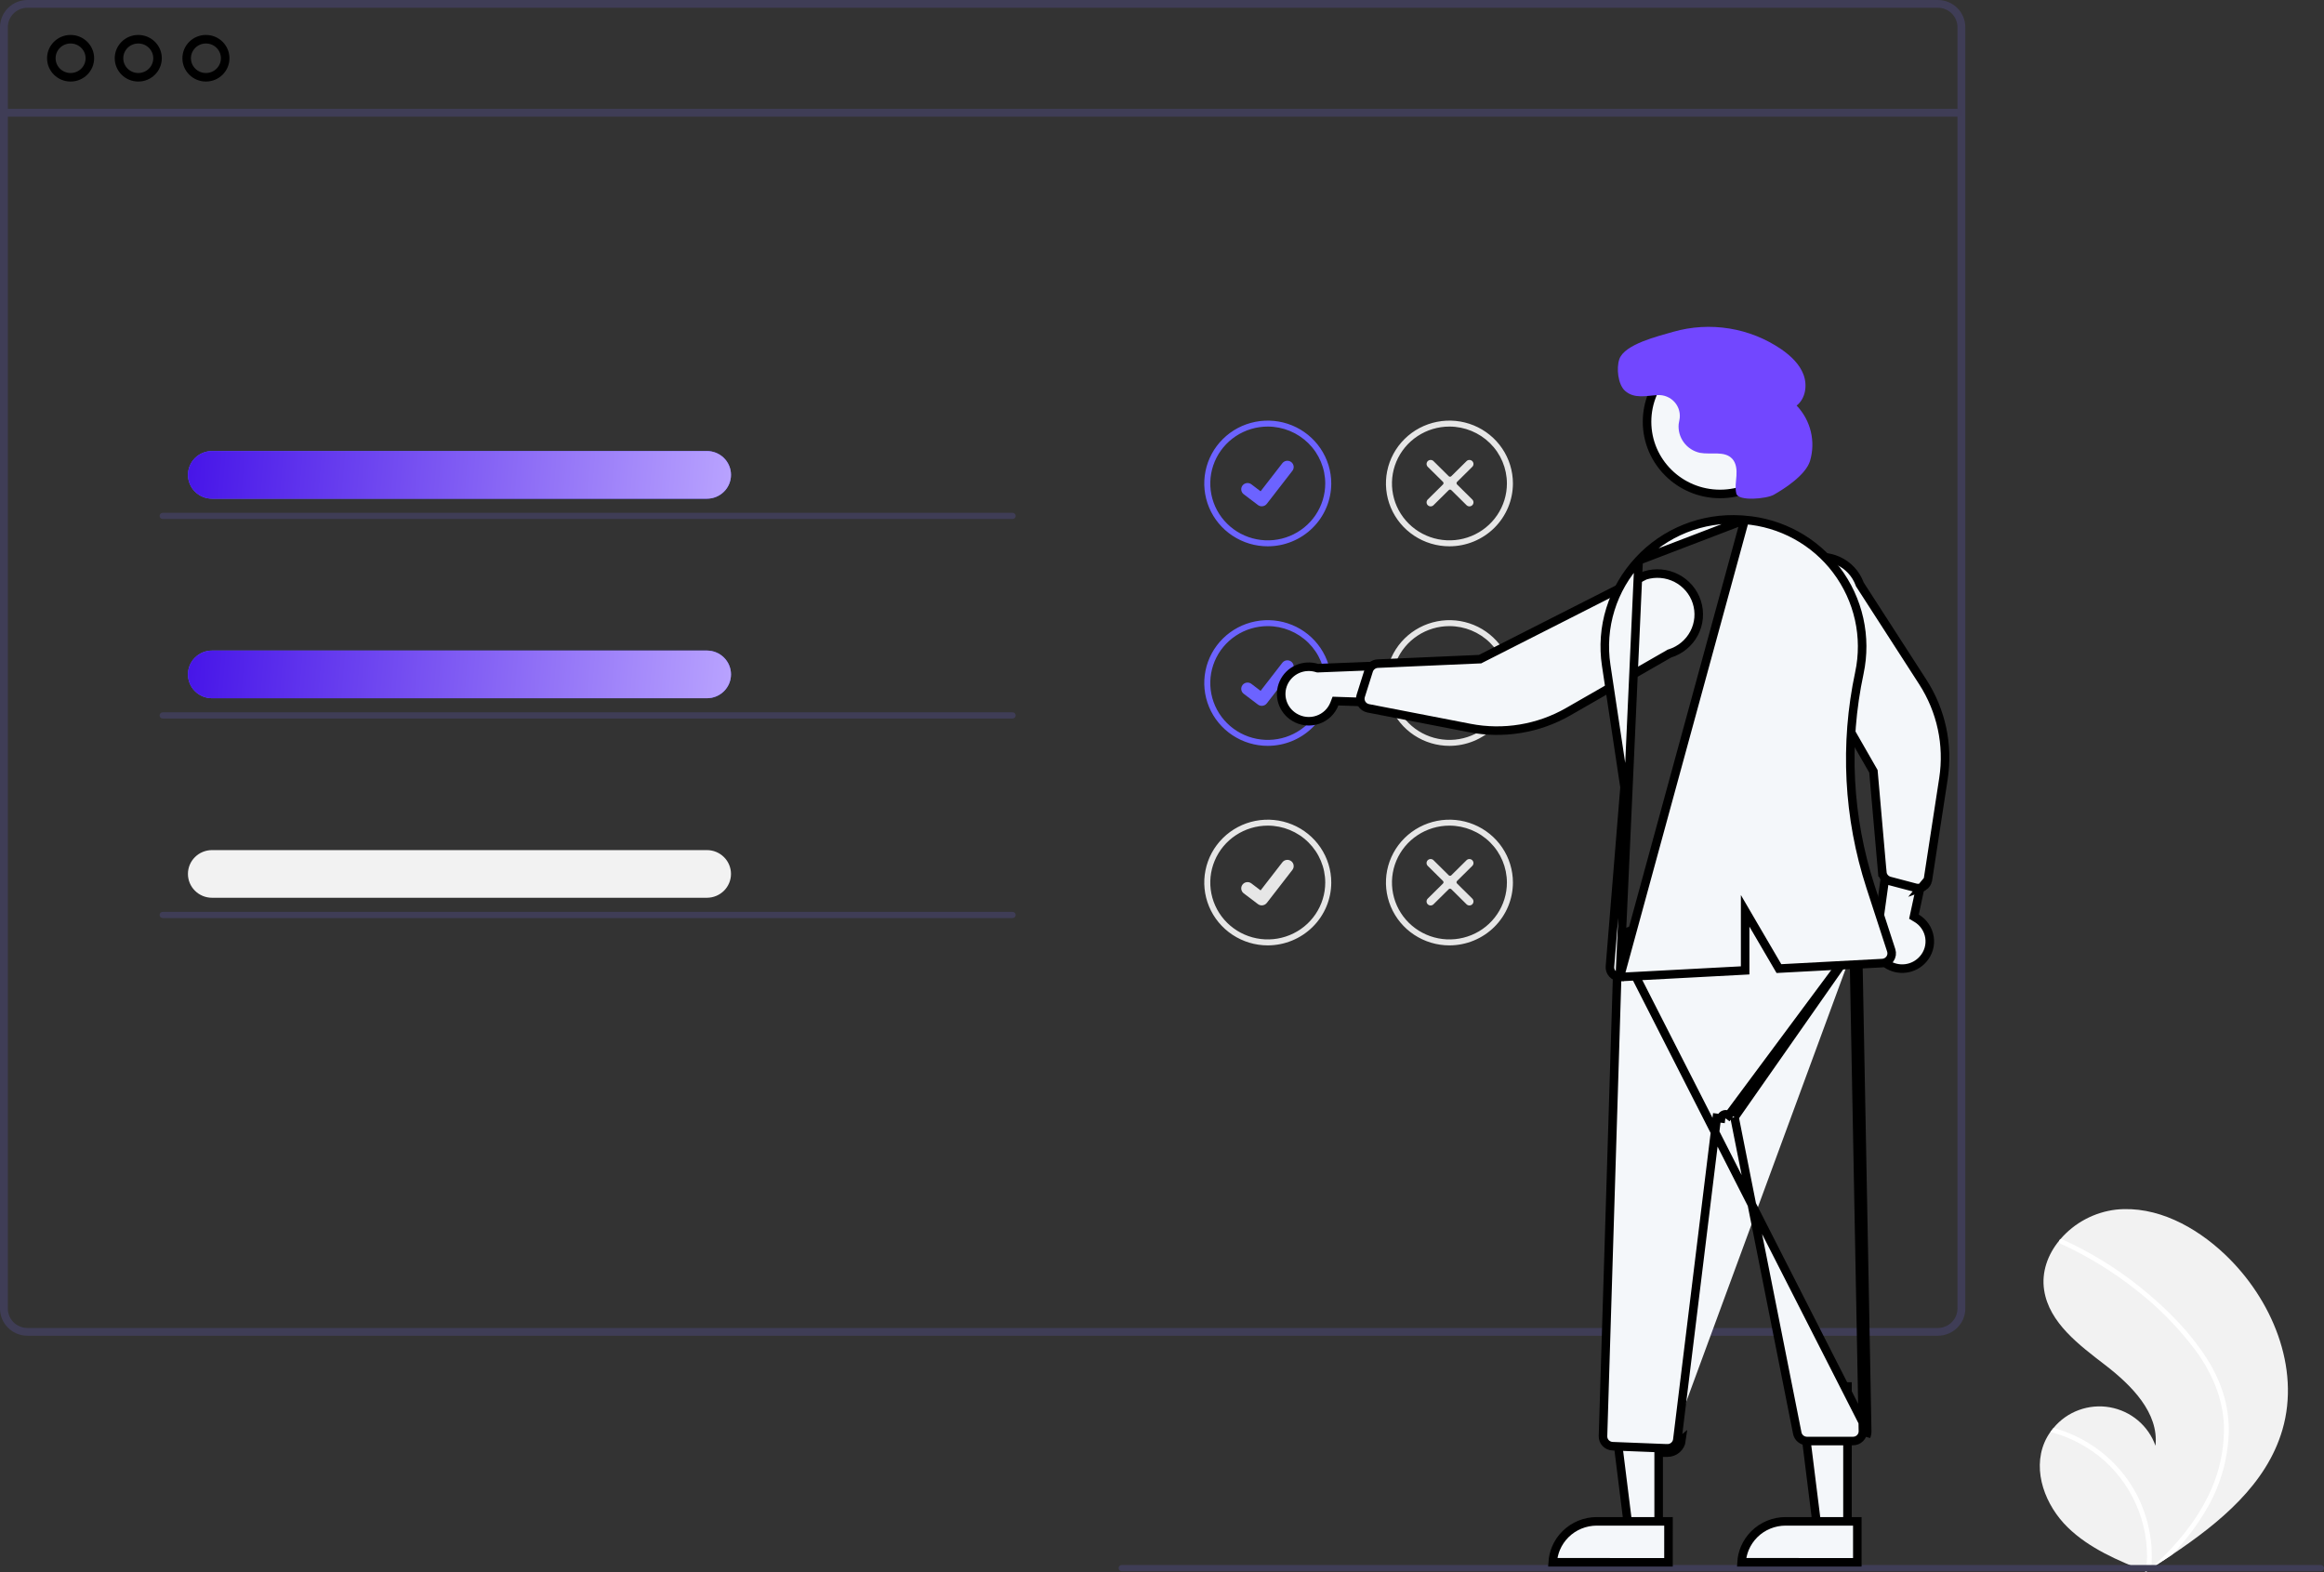 <svg width="136" height="92" viewBox="0 0 136 92" fill="none" xmlns="http://www.w3.org/2000/svg">
<rect x="0" y="0" width="136" height="92" fill="#333333" stroke="none"/>
<g id="undraw_Preferences_re_49in 1" clip-path="url(#clip0_55_1566)">
<path id="Vector" d="M133.568 83.662C132.638 86.857 129.921 89.094 127.087 90.994C126.691 91.259 126.295 91.518 125.899 91.771C125.897 91.772 125.894 91.775 125.891 91.776C125.872 91.788 125.853 91.8 125.835 91.813C125.753 91.865 125.672 91.917 125.591 91.968L125.635 91.988C125.635 91.988 125.679 92.011 125.631 91.992C125.617 91.986 125.602 91.981 125.588 91.975C123.941 91.317 122.266 90.612 121.004 89.38C119.695 88.102 118.93 86.097 119.639 84.417C119.732 84.197 119.85 83.988 119.99 83.793C120.047 83.712 120.109 83.634 120.174 83.558C120.564 83.085 121.075 82.725 121.654 82.513C122.232 82.301 122.857 82.245 123.465 82.351C124.072 82.458 124.64 82.722 125.11 83.118C125.58 83.513 125.935 84.026 126.138 84.602C126.346 82.683 124.748 81.076 123.21 79.89C121.671 78.705 119.922 77.414 119.624 75.505C119.458 74.444 119.831 73.415 120.511 72.589C120.532 72.564 120.553 72.539 120.574 72.514C121.401 71.552 122.565 70.934 123.832 70.784C126.192 70.542 128.484 71.778 130.198 73.402C132.958 76.015 134.626 80.029 133.568 83.662Z" fill="#F2F2F2"/>
<path id="Vector_2" d="M129.132 79.483C129.585 80.181 129.933 80.94 130.165 81.737C130.36 82.449 130.448 83.186 130.423 83.924C130.36 85.442 129.93 86.923 129.168 88.242C128.594 89.242 127.895 90.167 127.087 90.994C126.691 91.26 126.295 91.519 125.899 91.772C125.897 91.773 125.894 91.776 125.891 91.777C125.872 91.789 125.853 91.801 125.835 91.813C125.753 91.865 125.672 91.918 125.591 91.969C125.591 91.969 125.679 92.012 125.631 91.993C125.617 91.987 125.602 91.981 125.588 91.975C125.735 90.778 125.591 89.563 125.166 88.432C124.742 87.301 124.049 86.288 123.148 85.476C122.244 84.677 121.162 84.101 119.99 83.794C120.047 83.713 120.109 83.635 120.174 83.558C120.626 83.684 121.067 83.849 121.49 84.051C123.003 84.77 124.241 85.953 125.023 87.423C125.724 88.758 126.026 90.263 125.892 91.762C125.96 91.701 126.028 91.639 126.094 91.578C127.345 90.423 128.456 89.098 129.208 87.569C129.86 86.273 130.181 84.839 130.142 83.392C130.08 81.815 129.445 80.354 128.526 79.082C127.518 77.725 126.328 76.51 124.988 75.472C123.637 74.402 122.159 73.499 120.587 72.783C120.552 72.767 120.524 72.738 120.51 72.702C120.496 72.665 120.496 72.625 120.511 72.59C120.521 72.557 120.544 72.531 120.574 72.515C120.59 72.508 120.607 72.505 120.624 72.506C120.641 72.507 120.657 72.511 120.672 72.519C120.866 72.608 121.059 72.697 121.25 72.791C122.843 73.57 124.332 74.542 125.682 75.684C126.987 76.785 128.215 78.043 129.132 79.483Z" fill="white"/>
<path id="Vector_3" d="M113.402 2.07229e-09H1.606C1.18 0 0.772 0.168 0.471 0.466C0.17 0.764 0 1.168 0 1.59V76.575C0 76.996 0.17 77.401 0.471 77.699C0.772 77.997 1.18 78.164 1.606 78.165H113.402C113.634 78.165 113.863 78.115 114.074 78.019C114.285 77.922 114.472 77.782 114.623 77.607C114.636 77.593 114.647 77.579 114.658 77.563C114.754 77.447 114.831 77.317 114.888 77.178C114.969 76.987 115.01 76.782 115.01 76.575V1.59C115.009 1.168 114.84 0.764 114.538 0.465C114.237 0.167 113.828 -2.15073e-05 113.402 2.07229e-09ZM114.551 76.575C114.551 76.797 114.485 77.014 114.361 77.198C114.251 77.361 114.102 77.494 113.927 77.585C113.764 77.668 113.584 77.711 113.402 77.711H1.606C1.302 77.71 1.01 77.591 0.795 77.378C0.58 77.165 0.459 76.876 0.459 76.575V1.59C0.459 1.289 0.58 1 0.795 0.787C1.01 0.574 1.302 0.454 1.606 0.454H113.402C113.706 0.454 113.998 0.573 114.214 0.786C114.429 0.999 114.551 1.288 114.551 1.59V76.575Z" fill="#3F3D56"/>
<path id="Vector_4" d="M114.779 6.371H0.229V6.826H114.779V6.371Z" fill="#3F3D56"/>
<path id="Vector_5" d="M5.259 3.408C5.259 4.021 4.756 4.522 4.131 4.522C3.506 4.522 3.004 4.021 3.004 3.408C3.004 2.796 3.506 2.295 4.131 2.295C4.756 2.295 5.259 2.796 5.259 3.408Z" stroke="black" stroke-width="0.5"/>
<path id="Vector_6" d="M9.219 3.408C9.219 4.021 8.717 4.522 8.091 4.522C7.466 4.522 6.964 4.021 6.964 3.408C6.964 2.796 7.466 2.295 8.091 2.295C8.717 2.295 9.219 2.796 9.219 3.408Z" stroke="black" stroke-width="0.5"/>
<path id="Vector_7" d="M13.178 3.408C13.178 4.021 12.676 4.522 12.051 4.522C11.426 4.522 10.924 4.021 10.924 3.408C10.924 2.796 11.426 2.295 12.051 2.295C12.676 2.295 13.178 2.796 13.178 3.408Z" stroke="black" stroke-width="0.5"/>
<path id="Vector_8" d="M74.189 31.969C73.454 31.969 72.736 31.753 72.125 31.349C71.514 30.945 71.037 30.371 70.756 29.699C70.475 29.026 70.401 28.287 70.545 27.574C70.688 26.86 71.042 26.205 71.562 25.691C72.081 25.176 72.743 24.826 73.464 24.684C74.185 24.542 74.932 24.615 75.611 24.893C76.29 25.172 76.87 25.643 77.278 26.248C77.687 26.853 77.905 27.564 77.905 28.291C77.904 29.266 77.512 30.201 76.815 30.89C76.119 31.58 75.174 31.968 74.189 31.969ZM74.189 24.962C73.524 24.962 72.874 25.157 72.32 25.523C71.767 25.889 71.336 26.409 71.082 27.017C70.827 27.625 70.76 28.295 70.89 28.941C71.02 29.587 71.34 30.18 71.811 30.645C72.281 31.111 72.88 31.428 73.533 31.556C74.185 31.685 74.862 31.619 75.476 31.367C76.091 31.115 76.616 30.688 76.986 30.141C77.355 29.593 77.553 28.95 77.553 28.291C77.552 27.409 77.197 26.562 76.566 25.938C75.936 25.314 75.081 24.963 74.189 24.962Z" fill="#6C63FF"/>
<path id="Path 395" d="M73.838 29.628C73.759 29.628 73.681 29.602 73.617 29.555L73.613 29.552L72.782 28.922C72.704 28.863 72.653 28.776 72.64 28.68C72.627 28.583 72.653 28.486 72.713 28.409C72.773 28.332 72.861 28.282 72.958 28.269C73.055 28.256 73.154 28.282 73.231 28.341L73.77 28.75L75.043 27.106C75.073 27.068 75.11 27.036 75.152 27.012C75.194 26.988 75.24 26.972 75.288 26.966C75.336 26.96 75.385 26.963 75.432 26.975C75.479 26.988 75.523 27.009 75.561 27.038L75.562 27.038L75.554 27.049L75.562 27.038C75.639 27.098 75.69 27.185 75.703 27.281C75.716 27.377 75.69 27.474 75.63 27.551L74.133 29.484C74.098 29.529 74.053 29.565 74.002 29.59C73.951 29.614 73.895 29.627 73.839 29.627L73.838 29.628Z" fill="#6C63FF"/>
<path id="Vector_9" d="M84.821 31.969C84.086 31.969 83.367 31.753 82.756 31.349C82.145 30.945 81.669 30.371 81.388 29.699C81.107 29.026 81.033 28.287 81.176 27.574C81.32 26.86 81.674 26.205 82.193 25.691C82.713 25.176 83.375 24.826 84.096 24.684C84.817 24.542 85.564 24.615 86.243 24.893C86.921 25.172 87.502 25.643 87.91 26.248C88.318 26.853 88.536 27.564 88.536 28.291C88.535 29.266 88.143 30.201 87.447 30.891C86.75 31.58 85.806 31.968 84.821 31.969ZM84.821 24.962C84.155 24.962 83.505 25.157 82.952 25.523C82.399 25.889 81.968 26.409 81.713 27.017C81.459 27.625 81.392 28.295 81.522 28.941C81.651 29.587 81.972 30.18 82.442 30.645C82.913 31.111 83.512 31.428 84.164 31.556C84.817 31.685 85.493 31.619 86.108 31.367C86.722 31.115 87.248 30.688 87.617 30.141C87.987 29.593 88.184 28.95 88.184 28.291C88.183 27.408 87.828 26.562 87.198 25.938C86.567 25.314 85.712 24.963 84.821 24.962Z" fill="#E6E6E6"/>
<path id="Vector_10" d="M86.158 29.563C86.114 29.607 86.053 29.632 85.99 29.632C85.927 29.632 85.867 29.607 85.822 29.563L84.93 28.681C84.91 28.661 84.883 28.65 84.855 28.65C84.827 28.65 84.8 28.661 84.78 28.681L83.889 29.563C83.844 29.607 83.784 29.632 83.721 29.632C83.657 29.632 83.597 29.607 83.552 29.563C83.508 29.519 83.483 29.459 83.483 29.397C83.483 29.334 83.508 29.274 83.552 29.23L84.444 28.348C84.464 28.328 84.475 28.301 84.475 28.274C84.475 28.246 84.464 28.219 84.444 28.199L83.552 27.317C83.508 27.273 83.483 27.213 83.483 27.15C83.483 27.088 83.508 27.028 83.552 26.984C83.597 26.94 83.657 26.915 83.721 26.915C83.784 26.915 83.844 26.94 83.889 26.984L84.78 27.867C84.8 27.886 84.827 27.897 84.855 27.897C84.883 27.897 84.91 27.886 84.93 27.866L85.822 26.984C85.866 26.94 85.927 26.915 85.99 26.915C86.053 26.915 86.114 26.94 86.158 26.984C86.203 27.028 86.228 27.088 86.228 27.151C86.228 27.213 86.203 27.273 86.158 27.317L85.266 28.2C85.247 28.219 85.236 28.246 85.236 28.274C85.236 28.302 85.247 28.328 85.266 28.348L86.158 29.23C86.203 29.275 86.228 29.334 86.228 29.397C86.228 29.459 86.203 29.519 86.158 29.563Z" fill="#E6E6E6"/>
<path id="Vector_11" d="M74.189 43.646C73.454 43.646 72.736 43.43 72.125 43.026C71.514 42.622 71.037 42.047 70.756 41.375C70.475 40.703 70.401 39.964 70.545 39.25C70.688 38.537 71.042 37.882 71.562 37.367C72.081 36.853 72.743 36.503 73.464 36.361C74.185 36.219 74.932 36.292 75.611 36.57C76.29 36.848 76.87 37.32 77.278 37.925C77.687 38.529 77.905 39.24 77.905 39.968C77.904 40.943 77.512 41.878 76.815 42.567C76.119 43.257 75.174 43.645 74.189 43.646ZM74.189 36.639C73.524 36.639 72.874 36.834 72.32 37.2C71.767 37.566 71.336 38.086 71.082 38.694C70.827 39.302 70.76 39.972 70.89 40.617C71.02 41.263 71.34 41.856 71.811 42.322C72.281 42.788 72.88 43.105 73.533 43.233C74.185 43.362 74.862 43.296 75.476 43.044C76.091 42.792 76.616 42.365 76.986 41.818C77.355 41.27 77.553 40.626 77.553 39.968C77.552 39.085 77.197 38.239 76.566 37.615C75.936 36.991 75.081 36.64 74.189 36.639Z" fill="#6C63FF"/>
<path id="Path 395_2" d="M73.838 41.304C73.759 41.304 73.681 41.279 73.617 41.232L73.613 41.229L72.782 40.599C72.704 40.54 72.653 40.453 72.64 40.356C72.627 40.26 72.653 40.163 72.713 40.086C72.773 40.009 72.861 39.958 72.958 39.946C73.055 39.933 73.154 39.959 73.231 40.018L73.77 40.427L75.043 38.783C75.073 38.745 75.11 38.713 75.152 38.689C75.194 38.665 75.24 38.649 75.288 38.643C75.336 38.636 75.385 38.64 75.432 38.652C75.479 38.664 75.523 38.686 75.561 38.715L75.562 38.715L75.554 38.726L75.562 38.715C75.639 38.774 75.69 38.861 75.703 38.958C75.716 39.054 75.69 39.151 75.63 39.228L74.133 41.161C74.098 41.206 74.053 41.242 74.002 41.267C73.951 41.291 73.895 41.304 73.839 41.304L73.838 41.304Z" fill="#6C63FF"/>
<path id="Vector_12" d="M84.821 43.646C84.086 43.646 83.367 43.43 82.756 43.026C82.145 42.622 81.669 42.047 81.388 41.375C81.107 40.703 81.033 39.964 81.176 39.25C81.32 38.537 81.674 37.882 82.193 37.367C82.713 36.853 83.375 36.503 84.096 36.361C84.817 36.219 85.564 36.292 86.243 36.57C86.921 36.848 87.502 37.32 87.91 37.925C88.318 38.529 88.536 39.24 88.536 39.968C88.535 40.943 88.143 41.878 87.447 42.567C86.75 43.257 85.806 43.645 84.821 43.646ZM84.821 36.639C84.155 36.639 83.505 36.834 82.952 37.2C82.399 37.566 81.968 38.086 81.713 38.694C81.459 39.302 81.392 39.972 81.522 40.617C81.651 41.263 81.972 41.856 82.442 42.322C82.913 42.788 83.512 43.105 84.164 43.233C84.817 43.362 85.493 43.296 86.108 43.044C86.722 42.792 87.248 42.365 87.617 41.818C87.987 41.27 88.184 40.626 88.184 39.968C88.183 39.085 87.828 38.239 87.198 37.615C86.567 36.991 85.712 36.64 84.821 36.639Z" fill="#E6E6E6"/>
<path id="Vector_13" d="M86.158 41.24C86.113 41.284 86.053 41.309 85.99 41.309C85.927 41.309 85.866 41.284 85.822 41.24L84.93 40.358C84.91 40.338 84.883 40.327 84.855 40.327C84.827 40.327 84.8 40.338 84.78 40.358L83.888 41.24C83.844 41.284 83.783 41.309 83.72 41.309C83.657 41.309 83.597 41.284 83.552 41.24C83.507 41.196 83.482 41.136 83.482 41.074C83.482 41.011 83.507 40.951 83.552 40.907L84.444 40.025C84.463 40.005 84.475 39.978 84.475 39.95C84.475 39.923 84.464 39.896 84.444 39.876L83.552 38.994C83.507 38.95 83.482 38.89 83.482 38.827C83.482 38.765 83.507 38.705 83.552 38.661C83.597 38.617 83.657 38.592 83.72 38.592C83.783 38.592 83.844 38.617 83.888 38.661L84.78 39.543C84.8 39.563 84.827 39.574 84.855 39.574C84.883 39.574 84.91 39.563 84.93 39.543L85.822 38.661C85.866 38.617 85.927 38.592 85.99 38.592C86.053 38.592 86.113 38.617 86.158 38.661C86.203 38.705 86.228 38.765 86.228 38.827C86.228 38.89 86.203 38.95 86.158 38.994L85.266 39.876C85.246 39.896 85.235 39.923 85.235 39.95C85.235 39.978 85.246 40.005 85.266 40.025L86.158 40.907C86.202 40.951 86.227 41.011 86.227 41.074C86.227 41.136 86.202 41.196 86.158 41.24Z" fill="#E6E6E6"/>
<path id="Vector_14" d="M74.189 55.322C73.454 55.322 72.736 55.106 72.125 54.702C71.514 54.298 71.037 53.723 70.756 53.051C70.475 52.379 70.401 51.64 70.545 50.926C70.688 50.213 71.042 49.557 71.562 49.043C72.081 48.529 72.743 48.178 73.464 48.036C74.185 47.895 74.932 47.967 75.611 48.246C76.29 48.524 76.87 48.996 77.278 49.6C77.687 50.205 77.905 50.916 77.905 51.644C77.904 52.619 77.512 53.554 76.815 54.243C76.119 54.933 75.174 55.32 74.189 55.322ZM74.189 48.314C73.524 48.314 72.874 48.51 72.32 48.876C71.767 49.241 71.336 49.761 71.082 50.37C70.827 50.978 70.76 51.647 70.89 52.293C71.02 52.939 71.34 53.532 71.811 53.998C72.281 54.463 72.88 54.781 73.533 54.909C74.185 55.038 74.862 54.971 75.476 54.719C76.091 54.468 76.616 54.041 76.986 53.493C77.355 52.946 77.553 52.302 77.553 51.644C77.552 50.761 77.197 49.915 76.566 49.291C75.936 48.666 75.081 48.315 74.189 48.314Z" fill="#E6E6E6"/>
<path id="Path 395_3" d="M73.838 52.981C73.759 52.981 73.681 52.956 73.617 52.908L73.613 52.905L72.782 52.276C72.704 52.217 72.653 52.129 72.64 52.033C72.627 51.937 72.653 51.84 72.713 51.763C72.773 51.686 72.861 51.635 72.958 51.622C73.055 51.61 73.154 51.636 73.231 51.695L73.77 52.104L75.043 50.46C75.073 50.422 75.11 50.389 75.152 50.365C75.194 50.342 75.24 50.326 75.288 50.32C75.336 50.313 75.385 50.316 75.432 50.329C75.479 50.341 75.523 50.363 75.561 50.392L75.562 50.392L75.554 50.403L75.562 50.392C75.639 50.451 75.69 50.538 75.703 50.634C75.716 50.731 75.69 50.828 75.63 50.905L74.133 52.838C74.098 52.882 74.053 52.919 74.002 52.943C73.951 52.968 73.895 52.981 73.839 52.981L73.838 52.981Z" fill="#E6E6E6"/>
<path id="Vector_15" d="M84.821 55.322C84.086 55.322 83.367 55.106 82.756 54.702C82.145 54.298 81.669 53.723 81.388 53.051C81.107 52.379 81.033 51.64 81.176 50.926C81.32 50.213 81.674 49.557 82.193 49.043C82.713 48.529 83.375 48.178 84.096 48.036C84.817 47.895 85.564 47.967 86.243 48.246C86.921 48.524 87.502 48.996 87.91 49.6C88.318 50.205 88.536 50.916 88.536 51.644C88.535 52.619 88.143 53.554 87.447 54.243C86.75 54.933 85.806 55.32 84.821 55.322ZM84.821 48.314C84.155 48.314 83.505 48.51 82.952 48.876C82.399 49.241 81.968 49.761 81.713 50.37C81.459 50.978 81.392 51.647 81.522 52.293C81.651 52.939 81.972 53.532 82.442 53.998C82.913 54.463 83.512 54.781 84.164 54.909C84.817 55.038 85.493 54.971 86.108 54.719C86.722 54.468 87.248 54.041 87.617 53.493C87.987 52.946 88.184 52.302 88.184 51.644C88.183 50.761 87.828 49.915 87.198 49.291C86.567 48.666 85.712 48.315 84.821 48.314Z" fill="#E6E6E6"/>
<path id="Vector_16" d="M86.158 52.917C86.113 52.961 86.053 52.986 85.99 52.986C85.927 52.986 85.866 52.961 85.822 52.917L84.93 52.034C84.91 52.015 84.883 52.004 84.855 52.004C84.827 52.004 84.8 52.015 84.78 52.034L83.888 52.917C83.844 52.961 83.783 52.986 83.72 52.986C83.657 52.986 83.597 52.961 83.552 52.917C83.507 52.873 83.482 52.813 83.482 52.75C83.482 52.688 83.507 52.628 83.552 52.584L84.444 51.701C84.463 51.682 84.475 51.655 84.475 51.627C84.475 51.599 84.464 51.573 84.444 51.553L83.552 50.67C83.507 50.626 83.482 50.566 83.482 50.504C83.482 50.441 83.507 50.382 83.552 50.337C83.597 50.293 83.657 50.269 83.72 50.269C83.783 50.269 83.844 50.293 83.888 50.337L84.78 51.22C84.8 51.24 84.827 51.251 84.855 51.251C84.883 51.251 84.91 51.24 84.93 51.22L85.822 50.337C85.866 50.294 85.927 50.269 85.99 50.269C86.053 50.269 86.113 50.294 86.157 50.338C86.202 50.382 86.227 50.442 86.227 50.504C86.227 50.566 86.202 50.626 86.158 50.67L85.266 51.553C85.246 51.573 85.235 51.599 85.235 51.627C85.235 51.655 85.246 51.682 85.266 51.701L86.158 52.584C86.202 52.628 86.227 52.688 86.227 52.75C86.227 52.813 86.202 52.873 86.158 52.917Z" fill="#E6E6E6"/>
<path id="Vector_17" d="M135.816 91.947H65.644C65.595 91.947 65.548 91.927 65.514 91.893C65.479 91.859 65.46 91.813 65.46 91.764C65.46 91.716 65.479 91.67 65.514 91.635C65.548 91.601 65.595 91.582 65.644 91.582H135.816C135.865 91.582 135.911 91.601 135.946 91.635C135.981 91.67 136 91.716 136 91.764C136 91.813 135.981 91.859 135.946 91.893C135.911 91.927 135.865 91.947 135.816 91.947Z" fill="#3F3D56"/>
<path id="Vector_18" d="M75.763 41.978L75.742 41.966C75.412 41.765 75.167 41.455 75.05 41.09C74.931 40.719 74.954 40.318 75.114 39.962C75.275 39.606 75.561 39.32 75.921 39.158C76.281 38.997 76.689 38.972 77.066 39.088L77.107 39.1L77.149 39.099L82.976 38.868L84.441 41.234L78.329 41.032L78.152 41.026L78.088 41.192C78.004 41.407 77.873 41.603 77.705 41.763C77.536 41.924 77.334 42.046 77.112 42.121C76.89 42.197 76.654 42.223 76.421 42.198C76.188 42.173 75.963 42.098 75.763 41.978Z" fill="#F4F7FA" stroke="black" stroke-width="0.5"/>
<path id="Vector_19" d="M112.535 56.13L112.534 56.131C112.276 56.426 111.918 56.618 111.526 56.669C111.134 56.72 110.737 56.627 110.41 56.408C110.083 56.189 109.849 55.859 109.752 55.482C109.655 55.105 109.701 54.705 109.882 54.359L109.902 54.32L109.908 54.277L110.698 48.561L113.313 47.546L112.043 53.465L112.005 53.641L112.159 53.733C112.36 53.852 112.531 54.014 112.661 54.206C112.792 54.399 112.877 54.617 112.913 54.845C112.949 55.073 112.934 55.307 112.869 55.529C112.803 55.751 112.69 55.956 112.535 56.13Z" fill="#F4F7FA" stroke="black" stroke-width="0.5"/>
<path id="Vector_20" d="M97.064 81.136L97.064 89.257L95.276 89.257L94.264 81.136L97.064 81.136Z" fill="#F4F7FA" stroke="black" stroke-width="0.5"/>
<path id="Vector_21" d="M93.443 89.026L97.64 89.026L97.639 91.423L90.864 91.422C90.882 91.142 90.946 90.865 91.055 90.604C91.185 90.295 91.375 90.013 91.615 89.776C91.855 89.538 92.139 89.35 92.453 89.221C92.767 89.093 93.103 89.026 93.443 89.026H93.443H93.443H93.443Z" fill="#F4F7FA" stroke="black" stroke-width="0.5"/>
<path id="Vector_22" d="M108.115 81.136L108.114 89.257L106.327 89.257L105.315 81.136L108.115 81.136Z" fill="#F4F7FA" stroke="black" stroke-width="0.5"/>
<path id="Vector_23" d="M104.494 89.026L108.69 89.026L108.69 91.423L101.915 91.422C101.932 91.142 101.997 90.865 102.106 90.604C102.236 90.295 102.426 90.013 102.665 89.776C102.905 89.538 103.19 89.35 103.504 89.221C103.817 89.093 104.154 89.026 104.493 89.026H104.493H104.494H104.494Z" fill="#F4F7FA" stroke="black" stroke-width="0.5"/>
<path id="Vector_24" d="M108.729 55.264L109.268 83.74M108.729 55.264L108.685 55.238C104.753 52.921 100.119 52.769 94.516 54.775L109.268 83.74M108.729 55.264L108.669 55.265L108.558 55.453L108.601 55.479L108.729 55.264ZM109.268 83.74C109.27 83.849 109.25 83.957 109.209 84.059L109.268 83.74ZM108.481 55.408C104.671 53.196 100.175 53.036 94.702 54.974L93.807 84.04C93.807 84.041 93.807 84.041 93.807 84.041C93.803 84.19 93.858 84.336 93.962 84.446C94.066 84.556 94.21 84.622 94.363 84.629L97.557 84.755C97.557 84.755 97.557 84.755 97.558 84.755C97.566 84.755 97.574 84.755 97.582 84.755V85.005M108.481 55.408L101.16 65.265C101.108 65.225 101.044 65.204 100.978 65.206C100.912 65.208 100.849 65.234 100.801 65.278C100.753 65.322 100.722 65.382 100.714 65.447L100.466 65.416L100.466 65.416L98.157 84.252C98.157 84.252 98.157 84.253 98.157 84.253C98.139 84.39 98.071 84.517 97.966 84.61C97.86 84.703 97.723 84.755 97.58 84.755L97.582 85.005M108.481 55.408L109.018 83.745L109.018 83.745C109.02 83.82 109.006 83.895 108.978 83.966C108.949 84.036 108.907 84.1 108.853 84.154C108.8 84.209 108.735 84.252 108.664 84.281C108.593 84.311 108.517 84.326 108.439 84.326H105.745C105.61 84.326 105.479 84.279 105.376 84.195C105.272 84.111 105.202 83.994 105.176 83.865L101.504 65.378M108.481 55.408L101.504 65.378M97.582 85.005C97.784 85.004 97.979 84.931 98.13 84.798C98.282 84.665 98.379 84.483 98.405 84.284L97.549 85.005C97.56 85.005 97.571 85.005 97.582 85.005ZM101.504 65.378C101.504 65.378 101.504 65.378 101.504 65.378L101.504 65.378Z" fill="#F4F7FA" stroke="black" stroke-width="0.5"/>
<path id="Vector_25" d="M104.932 24.678C104.932 27.01 103.021 28.905 100.659 28.905C98.296 28.905 96.385 27.01 96.385 24.678C96.385 22.345 98.296 20.45 100.659 20.45C103.021 20.45 104.932 22.345 104.932 24.678Z" fill="#F4F7FA" stroke="black" stroke-width="0.5"/>
<path id="Vector_26" d="M79.631 41.06L79.63 41.06C79.596 40.949 79.596 40.831 79.63 40.721C79.63 40.721 79.63 40.721 79.63 40.721L80.099 39.235C80.099 39.235 80.099 39.235 80.099 39.235C80.134 39.123 80.204 39.025 80.298 38.953C80.392 38.881 80.507 38.839 80.626 38.834C80.626 38.834 80.626 38.834 80.627 38.834L86.561 38.574L86.615 38.572L86.663 38.547L96.273 33.671C96.57 33.58 96.883 33.546 97.194 33.572C97.511 33.598 97.82 33.686 98.103 33.831C98.385 33.975 98.636 34.174 98.841 34.414C99.046 34.655 99.201 34.932 99.297 35.232C99.393 35.531 99.429 35.847 99.402 36.16C99.375 36.473 99.286 36.777 99.14 37.056C98.993 37.336 98.793 37.584 98.55 37.786C98.306 37.989 98.025 38.142 97.722 38.237L97.695 38.245L97.672 38.259L91.771 41.647L91.771 41.647C90.032 42.645 87.987 42.985 86.014 42.602L86.014 42.602L80.071 41.45C79.991 41.434 79.915 41.402 79.849 41.356C79.782 41.309 79.727 41.25 79.685 41.181L79.685 41.181C79.662 41.143 79.644 41.102 79.631 41.06Z" fill="#F4F7FA" stroke="black" stroke-width="0.5"/>
<path id="Vector_27" d="M112.446 51.935L112.446 51.935C112.488 51.92 112.529 51.9 112.566 51.875L112.567 51.875C112.635 51.831 112.692 51.773 112.736 51.706C112.78 51.638 112.809 51.563 112.821 51.484L112.446 51.935ZM112.446 51.935C112.334 51.975 112.213 51.98 112.099 51.95C112.099 51.95 112.099 51.95 112.099 51.95L110.579 51.55C110.579 51.55 110.579 51.55 110.579 51.55C110.464 51.519 110.361 51.454 110.285 51.364C110.208 51.274 110.162 51.164 110.152 51.047C110.152 51.047 110.151 51.047 110.151 51.047L109.637 45.19L109.632 45.135L109.604 45.087L104.273 35.792C104.169 35.503 104.122 35.196 104.135 34.889C104.148 34.575 104.223 34.267 104.357 33.981C104.49 33.696 104.68 33.44 104.914 33.227C105.148 33.014 105.422 32.849 105.721 32.74C106.02 32.632 106.337 32.584 106.656 32.597C106.974 32.61 107.286 32.686 107.574 32.819C107.863 32.951 108.122 33.139 108.337 33.371C108.552 33.603 108.718 33.874 108.827 34.169L108.836 34.196L108.851 34.219L112.522 39.91L112.522 39.91C113.603 41.586 114.033 43.593 113.731 45.558L113.731 45.558L112.821 51.484L112.446 51.935Z" fill="#F4F7FA" stroke="black" stroke-width="0.5"/>
<path id="Vector_28" d="M95.894 32.799L95.894 32.8C95.133 33.617 94.568 34.592 94.24 35.654C93.911 36.716 93.828 37.837 93.995 38.935L93.995 38.935L95.064 46.04L95.068 46.069L95.066 46.097L94.214 56.558C94.207 56.636 94.217 56.715 94.243 56.789C94.269 56.864 94.31 56.932 94.364 56.99C94.418 57.048 94.484 57.094 94.557 57.126C94.631 57.158 94.71 57.174 94.79 57.174L95.894 32.799ZM95.894 32.799C96.646 31.983 97.573 31.345 98.608 30.931C99.642 30.517 100.758 30.338 101.872 30.407L101.872 30.407C101.946 30.412 102.02 30.417 102.094 30.423L102.101 30.423M95.894 32.799L102.101 30.423M102.101 30.423C103.154 30.506 104.177 30.811 105.102 31.316C106.029 31.823 106.836 32.519 107.469 33.359L107.469 33.359C108.112 34.211 108.565 35.188 108.796 36.227C109.027 37.265 109.032 38.34 108.81 39.38L108.81 39.381C107.923 43.533 108.148 47.843 109.46 51.884L109.46 51.884L110.674 55.614L110.674 55.614C110.701 55.697 110.708 55.785 110.696 55.87C110.683 55.956 110.65 56.039 110.6 56.111C110.55 56.182 110.484 56.242 110.407 56.285C110.329 56.328 110.243 56.353 110.154 56.358L110.154 56.358L104.102 56.68L102.591 54.097L102.126 53.3V54.223V56.785L94.822 57.173L94.82 57.173C94.811 57.174 94.801 57.174 94.79 57.174L102.101 30.423Z" fill="#F4F7FA" stroke="black" stroke-width="0.5"/>
<path id="Vector_29" d="M103.802 28.952C103.384 29.191 101.728 29.349 101.61 28.885L101.608 28.875C101.526 28.535 101.594 28.18 101.617 27.831C101.641 27.483 101.606 27.1 101.366 26.843C100.919 26.366 100.124 26.619 99.477 26.498C99.098 26.414 98.763 26.197 98.535 25.887C98.306 25.576 98.2 25.194 98.236 24.811C98.245 24.739 98.259 24.666 98.276 24.594C98.316 24.41 98.313 24.22 98.266 24.037C98.22 23.855 98.132 23.686 98.008 23.543C97.884 23.4 97.729 23.288 97.554 23.215C97.379 23.141 97.189 23.109 97 23.12C96.346 23.157 95.641 23.354 95.1 22.874C94.682 22.504 94.58 21.54 94.764 21.015C95.073 20.133 97.05 19.671 97.914 19.417C98.982 19.112 100.105 19.046 101.202 19.224C102.299 19.402 103.342 19.82 104.255 20.447C104.8 20.827 105.31 21.305 105.542 21.925C105.775 22.544 105.662 23.325 105.138 23.733C105.545 24.159 105.831 24.683 105.968 25.253C106.105 25.823 106.089 26.418 105.92 26.98C105.661 27.805 104.426 28.597 103.802 28.952Z" fill="#7247FF"/>
<g id="Vector_30">
<path d="M41.37 29.182H12.406C12.033 29.182 11.675 29.035 11.411 28.773C11.148 28.512 10.999 28.157 10.999 27.788C10.999 27.418 11.148 27.064 11.411 26.802C11.675 26.541 12.033 26.394 12.406 26.394H41.37C41.743 26.394 42.101 26.541 42.365 26.802C42.629 27.064 42.777 27.418 42.777 27.788C42.777 28.157 42.629 28.512 42.365 28.773C42.101 29.035 41.743 29.182 41.37 29.182Z" fill="#6C63FF"/>
<path d="M41.37 29.182H12.406C12.033 29.182 11.675 29.035 11.411 28.773C11.148 28.512 10.999 28.157 10.999 27.788C10.999 27.418 11.148 27.064 11.411 26.802C11.675 26.541 12.033 26.394 12.406 26.394H41.37C41.743 26.394 42.101 26.541 42.365 26.802C42.629 27.064 42.777 27.418 42.777 27.788C42.777 28.157 42.629 28.512 42.365 28.773C42.101 29.035 41.743 29.182 41.37 29.182Z" fill="url(#paint0_linear_55_1566)"/>
</g>
<path id="Vector_31" d="M59.252 30.371H9.524C9.476 30.371 9.429 30.352 9.394 30.318C9.36 30.284 9.34 30.238 9.34 30.189C9.34 30.141 9.36 30.094 9.394 30.06C9.429 30.026 9.476 30.007 9.524 30.007H59.252C59.301 30.007 59.348 30.026 59.383 30.06C59.417 30.094 59.437 30.141 59.437 30.189C59.437 30.238 59.417 30.284 59.383 30.318C59.348 30.352 59.301 30.371 59.252 30.371Z" fill="#3F3D56"/>
<g id="Vector_32">
<path d="M41.37 40.859H12.406C12.033 40.859 11.675 40.712 11.411 40.45C11.146 40.189 10.998 39.834 10.998 39.465C10.998 39.095 11.146 38.74 11.411 38.479C11.675 38.217 12.033 38.07 12.406 38.07H41.37C41.744 38.071 42.102 38.218 42.365 38.479C42.629 38.741 42.777 39.095 42.777 39.465C42.777 39.834 42.629 40.188 42.365 40.45C42.102 40.711 41.744 40.858 41.37 40.859Z" fill="#6C63FF"/>
<path d="M41.37 40.859H12.406C12.033 40.859 11.675 40.712 11.411 40.45C11.146 40.189 10.998 39.834 10.998 39.465C10.998 39.095 11.146 38.74 11.411 38.479C11.675 38.217 12.033 38.07 12.406 38.07H41.37C41.744 38.071 42.102 38.218 42.365 38.479C42.629 38.741 42.777 39.095 42.777 39.465C42.777 39.834 42.629 40.188 42.365 40.45C42.102 40.711 41.744 40.858 41.37 40.859Z" fill="url(#paint1_linear_55_1566)"/>
</g>
<path id="Vector_33" d="M59.252 42.047H9.524C9.476 42.047 9.429 42.028 9.394 41.994C9.36 41.96 9.34 41.913 9.34 41.865C9.34 41.817 9.36 41.77 9.394 41.736C9.429 41.702 9.476 41.683 9.524 41.683H59.252C59.301 41.683 59.348 41.702 59.383 41.736C59.417 41.77 59.437 41.817 59.437 41.865C59.437 41.913 59.417 41.96 59.383 41.994C59.348 42.028 59.301 42.047 59.252 42.047Z" fill="#3F3D56"/>
<path id="Vector_34" d="M41.37 52.535H12.406C12.033 52.535 11.675 52.388 11.411 52.126C11.146 51.865 10.998 51.51 10.998 51.14C10.998 50.77 11.146 50.416 11.411 50.154C11.675 49.893 12.033 49.746 12.406 49.746H41.37C41.744 49.746 42.102 49.894 42.365 50.155C42.629 50.416 42.777 50.771 42.777 51.14C42.777 51.51 42.629 51.864 42.365 52.126C42.102 52.387 41.744 52.534 41.37 52.535Z" fill="#F2F2F2"/>
<path id="Vector_35" d="M59.252 53.724H9.524C9.476 53.724 9.429 53.705 9.394 53.671C9.36 53.636 9.34 53.59 9.34 53.542C9.34 53.493 9.36 53.447 9.394 53.413C9.429 53.379 9.476 53.359 9.524 53.359H59.252C59.301 53.359 59.348 53.379 59.383 53.413C59.417 53.447 59.437 53.493 59.437 53.542C59.437 53.59 59.417 53.636 59.383 53.671C59.348 53.705 59.301 53.724 59.252 53.724Z" fill="#3F3D56"/>
</g>
<defs>
<linearGradient id="paint0_linear_55_1566" x1="10.828" y1="26.53" x2="43.74" y2="29.16" gradientUnits="userSpaceOnUse">
<stop stop-color="#4614E8"/>
<stop offset="1" stop-color="#BCA7FF"/>
</linearGradient>
<linearGradient id="paint1_linear_55_1566" x1="10.826" y1="38.207" x2="43.74" y2="40.837" gradientUnits="userSpaceOnUse">
<stop stop-color="#4614E8"/>
<stop offset="1" stop-color="#BCA7FF"/>
</linearGradient>
<clipPath id="clip0_55_1566">
<rect width="136" height="92" fill="white"/>
</clipPath>
</defs>
</svg>
